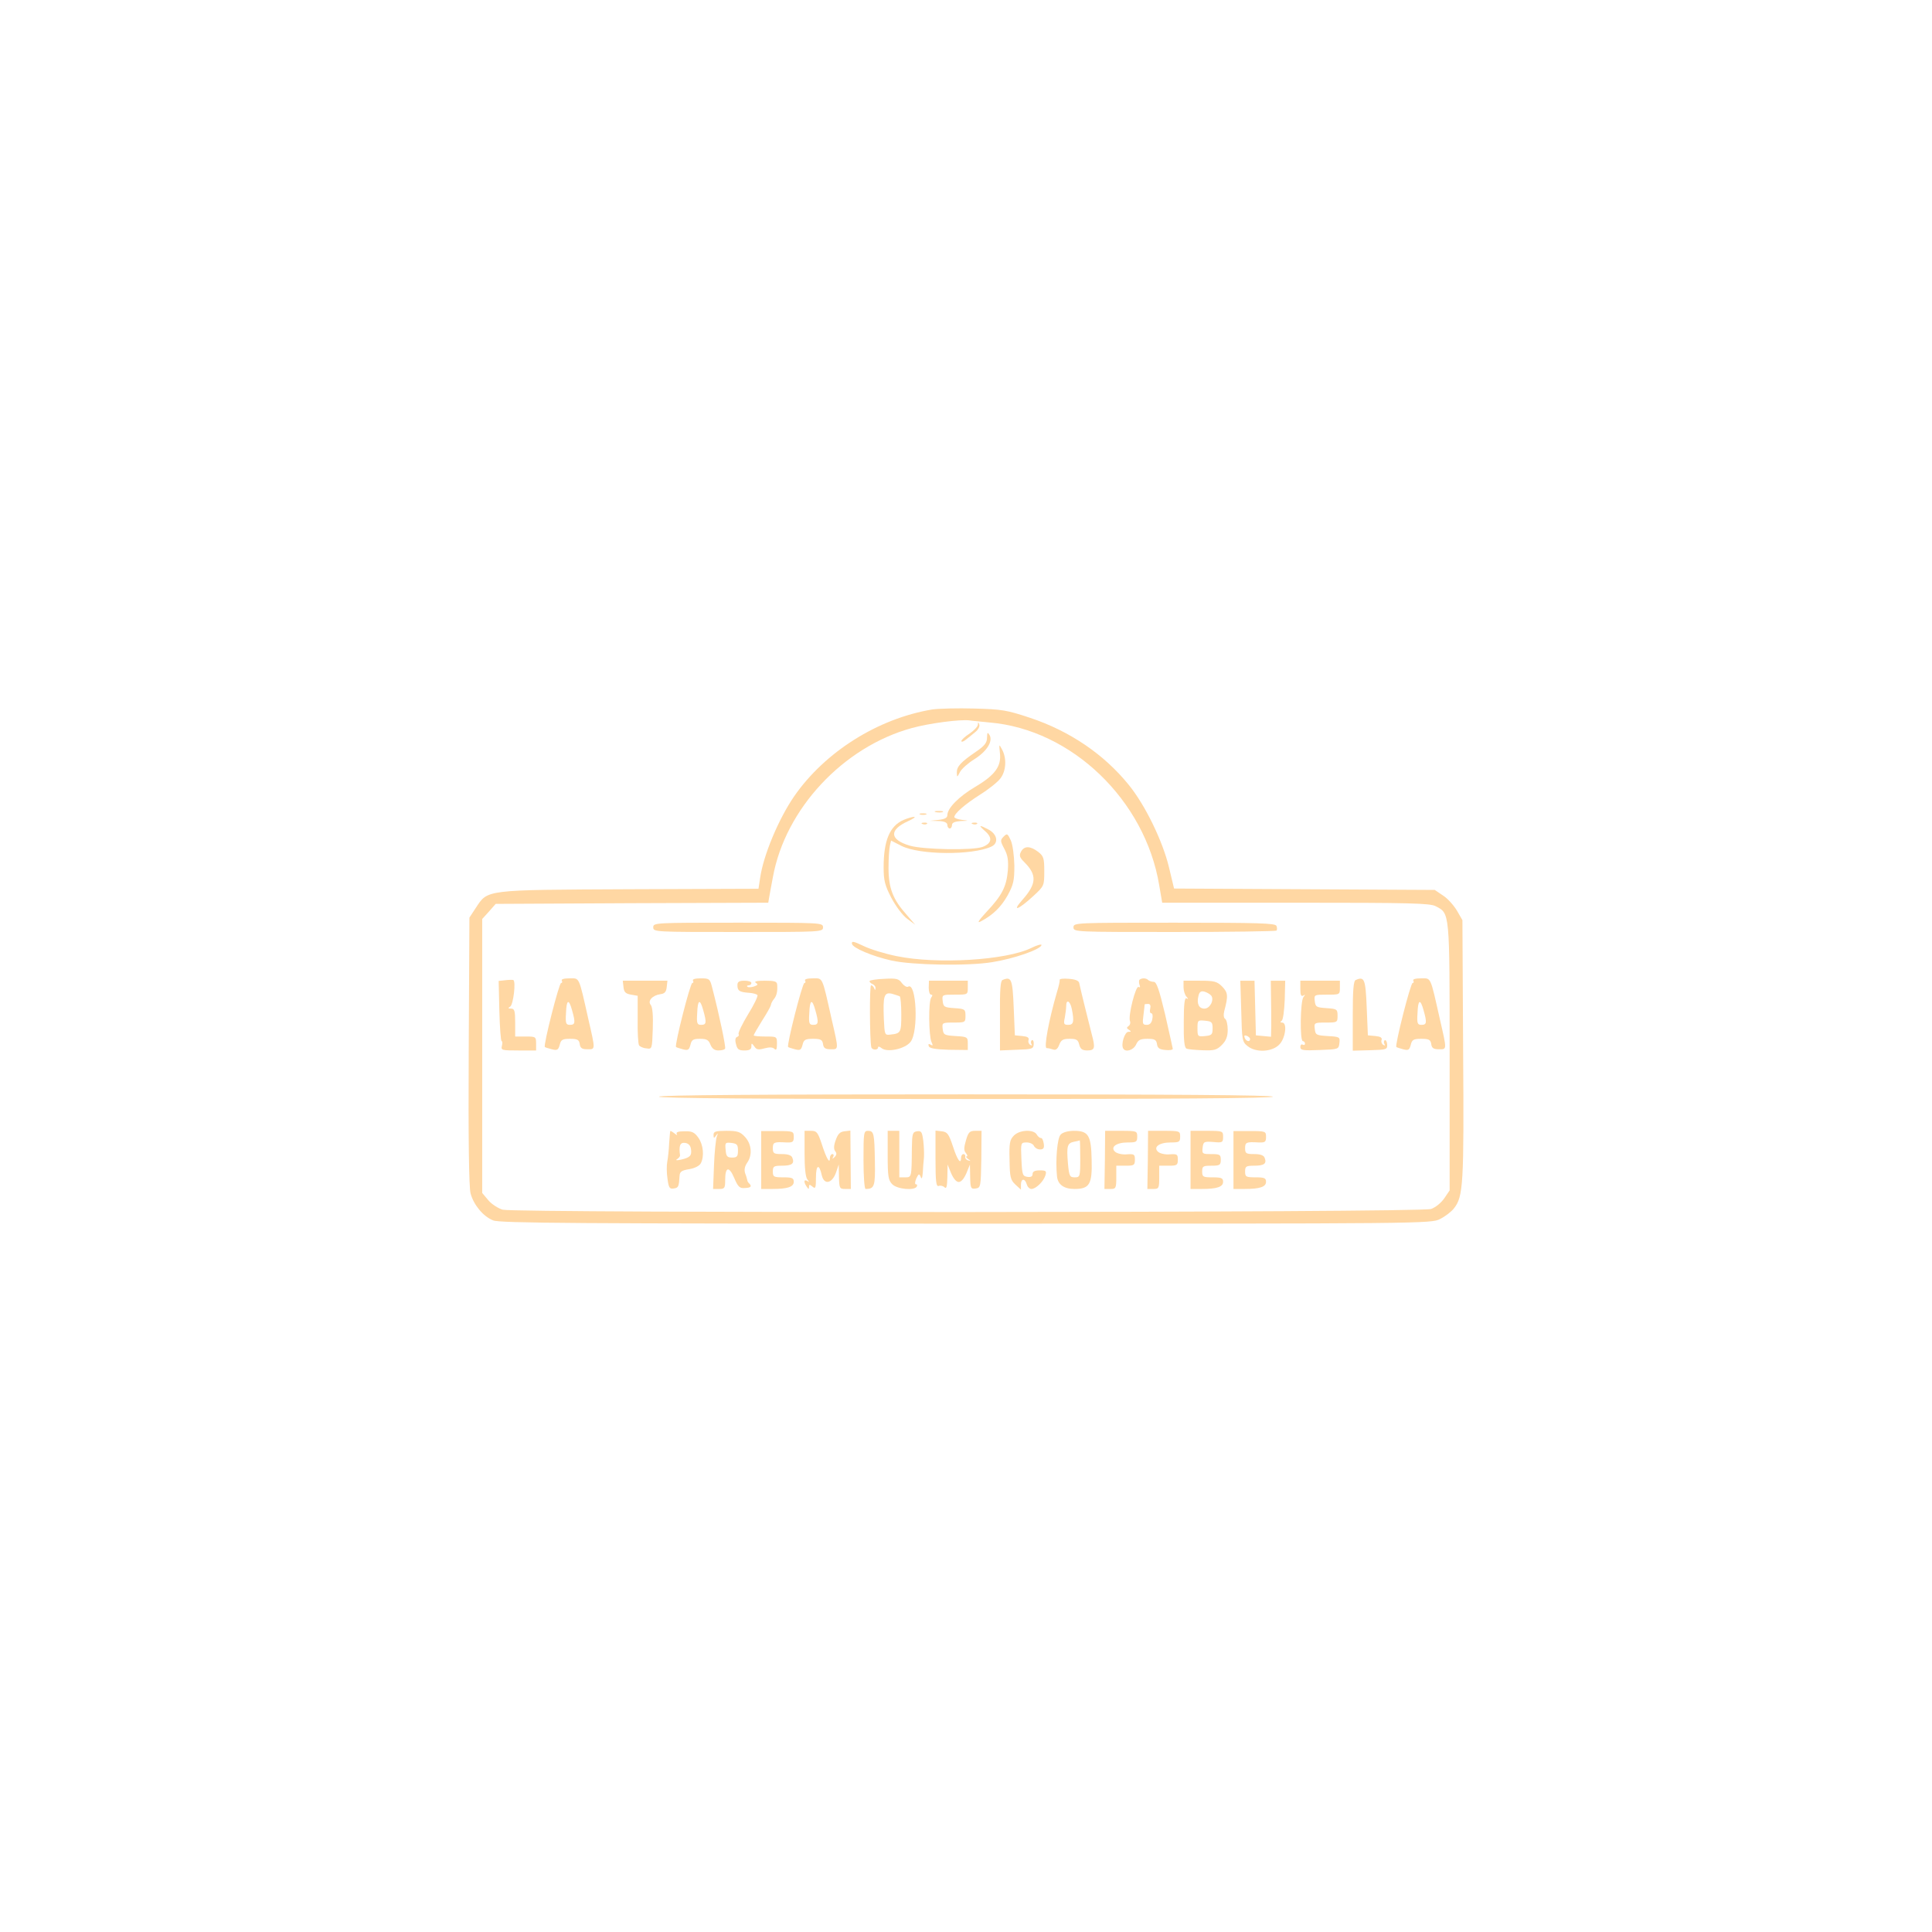 <?xml version="1.0" encoding="UTF-8" standalone="no" ?>
<!DOCTYPE svg PUBLIC "-//W3C//DTD SVG 1.1//EN" "http://www.w3.org/Graphics/SVG/1.1/DTD/svg11.dtd">
<svg xmlns="http://www.w3.org/2000/svg" xmlns:xlink="http://www.w3.org/1999/xlink" version="1.1" viewBox="0 0 1080 1080" width="100%" height="100%" preserveAspectRatio="xMidYMid meet" xml:space="preserve">
<desc>Created with Fabric.js 5.2.4</desc>
<defs>
</defs>
<g transform="matrix(1 0 0 1 540 540)" id="0fbb35b4-2d65-46a3-be4c-5d5ccd8fa879"  >
<rect style="stroke: none; stroke-width: 1; stroke-dasharray: none; stroke-linecap: butt; stroke-dashoffset: 0; stroke-linejoin: miter; stroke-miterlimit: 4; fill: rgb(255,255,255); fill-rule: nonzero; opacity: 1; visibility: hidden;" vector-effect="non-scaling-stroke"  x="-540" y="-540" rx="0" ry="0" width="1080" height="1080" />
</g>
<g transform="matrix(1 0 0 1 540 540)" id="faf4a378-5987-4d43-9810-4cc0bd6e25e6"  >
</g>
<g transform="matrix(1 0 0 1 540 540)"  >
<g style="" vector-effect="non-scaling-stroke"   >
		<g transform="matrix(0.13 0 0 -0.13 0 0)"  >
<path style="stroke: none; stroke-width: 1; stroke-dasharray: none; stroke-linecap: butt; stroke-dashoffset: 0; stroke-linejoin: miter; stroke-miterlimit: 4; fill: rgb(255,215,163); fill-rule: nonzero; opacity: 1;" vector-effect="non-scaling-stroke"  transform=" translate(-2500.35, -2497.89)" d="M 2355 3601 C 2121 3562 1893 3418 1761 3227 C 1694 3129 1629 2974 1615 2876 L 1608 2830 L 1051 2828 C 424 2825 445 2827 392 2747 L 365 2706 L 362 2133 C 360 1752 363 1546 370 1520 C 383 1471 424 1421 467 1404 C 494 1392 833 1390 2500 1390 C 4472 1390 4501 1390 4539 1410 C 4561 1421 4587 1441 4598 1455 C 4639 1506 4642 1558 4638 2140 L 4635 2695 L 4612 2735 C 4599 2757 4573 2787 4553 2800 L 4516 2825 L 3956 2828 L 3395 2831 L 3373 2923 C 3346 3035 3271 3190 3200 3277 C 3094 3408 2947 3508 2776 3565 C 2677 3598 2655 3602 2536 3605 C 2464 3607 2383 3605 2355 3601 z M 2602 3545 C 2954 3515 3270 3212 3331 2846 L 3344 2770 L 3917 2770 C 4411 2770 4495 2768 4520 2755 C 4581 2723 4580 2737 4580 2107 L 4580 1533 L 4557 1499 C 4544 1480 4520 1460 4500 1453 C 4454 1437 565 1435 508 1450 C 488 1456 460 1474 446 1491 L 420 1522 L 420 2111 L 420 2700 L 449 2732 L 478 2765 L 1064 2768 L 1650 2770 L 1654 2793 C 1656 2805 1663 2844 1670 2880 C 1723 3173 1972 3440 2267 3521 C 2343 3542 2475 3559 2515 3554 C 2526 3552 2565 3549 2602 3545 z" stroke-linecap="round" />
</g>
		<g transform="matrix(0.13 0 0 -0.13 2.46 -130.76)"  >
<path style="stroke: none; stroke-width: 1; stroke-dasharray: none; stroke-linecap: butt; stroke-dashoffset: 0; stroke-linejoin: miter; stroke-miterlimit: 4; fill: rgb(255,215,163); fill-rule: nonzero; opacity: 1;" vector-effect="non-scaling-stroke"  transform=" translate(-2518.81, -3478.58)" d="M 2551 3510 C 2550 3502 2534 3485 2515 3472 C 2496 3460 2480 3445 2480 3440 C 2480 3435 2488 3437 2498 3445 C 2507 3452 2526 3467 2539 3478 C 2552 3488 2560 3503 2557 3511 C 2553 3523 2551 3523 2551 3510 z" stroke-linecap="round" />
</g>
		<g transform="matrix(0.13 0 0 -0.13 4.29 -118.15)"  >
<path style="stroke: none; stroke-width: 1; stroke-dasharray: none; stroke-linecap: butt; stroke-dashoffset: 0; stroke-linejoin: miter; stroke-miterlimit: 4; fill: rgb(255,215,163); fill-rule: nonzero; opacity: 1;" vector-effect="non-scaling-stroke"  transform=" translate(-2532.55, -3384.05)" d="M 2590 3457 C 2590 3436 2580 3422 2543 3397 C 2477 3352 2460 3333 2460 3308 C 2461 3285 2461 3285 2474 3310 C 2482 3324 2509 3348 2535 3364 C 2589 3398 2616 3441 2601 3468 C 2592 3482 2591 3481 2590 3457 z" stroke-linecap="round" />
</g>
		<g transform="matrix(0.13 0 0 -0.13 0.88 -100.05)"  >
<path style="stroke: none; stroke-width: 1; stroke-dasharray: none; stroke-linecap: butt; stroke-dashoffset: 0; stroke-linejoin: miter; stroke-miterlimit: 4; fill: rgb(255,215,163); fill-rule: nonzero; opacity: 1;" vector-effect="non-scaling-stroke"  transform=" translate(-2506.98, -3248.23)" d="M 2646 3395 C 2653 3338 2626 3300 2540 3249 C 2469 3207 2420 3157 2420 3127 C 2420 3116 2409 3110 2383 3107 L 2345 3103 L 2383 3102 C 2408 3101 2420 3095 2420 3085 C 2420 3077 2425 3070 2430 3070 C 2436 3070 2440 3077 2440 3085 C 2440 3095 2452 3100 2478 3102 C 2514 3103 2514 3103 2483 3107 C 2465 3109 2450 3115 2450 3119 C 2450 3134 2494 3173 2560 3215 C 2597 3238 2637 3270 2648 3285 C 2673 3317 2676 3372 2655 3410 C 2642 3434 2642 3434 2646 3395 z" stroke-linecap="round" />
</g>
		<g transform="matrix(0.13 0 0 -0.13 -15.17 -86.25)"  >
<path style="stroke: none; stroke-width: 1; stroke-dasharray: none; stroke-linecap: butt; stroke-dashoffset: 0; stroke-linejoin: miter; stroke-miterlimit: 4; fill: rgb(255,215,163); fill-rule: nonzero; opacity: 1;" vector-effect="non-scaling-stroke"  transform=" translate(-2386.61, -3144.75)" d="M 2373 3143 C 2382 3141 2396 3141 2403 3143 C 2409 3146 2402 3148 2385 3148 C 2369 3148 2363 3146 2373 3143 z" stroke-linecap="round" />
</g>
		<g transform="matrix(0.13 0 0 -0.13 -24.02 -84.91)"  >
<path style="stroke: none; stroke-width: 1; stroke-dasharray: none; stroke-linecap: butt; stroke-dashoffset: 0; stroke-linejoin: miter; stroke-miterlimit: 4; fill: rgb(255,215,163); fill-rule: nonzero; opacity: 1;" vector-effect="non-scaling-stroke"  transform=" translate(-2320.18, -3134.75)" d="M 2308 3133 C 2314 3131 2326 3131 2333 3133 C 2339 3136 2334 3138 2320 3138 C 2306 3138 2301 3136 2308 3133 z" stroke-linecap="round" />
</g>
		<g transform="matrix(0.13 0 0 -0.13 -14.58 -53.21)"  >
<path style="stroke: none; stroke-width: 1; stroke-dasharray: none; stroke-linecap: butt; stroke-dashoffset: 0; stroke-linejoin: miter; stroke-miterlimit: 4; fill: rgb(255,215,163); fill-rule: nonzero; opacity: 1;" vector-effect="non-scaling-stroke"  transform=" translate(-2391.01, -2897)" d="M 2235 3116 C 2175 3090 2149 3027 2149 2912 C 2149 2856 2154 2835 2182 2781 C 2201 2745 2230 2706 2250 2691 L 2285 2665 L 2247 2709 C 2189 2774 2170 2822 2170 2910 C 2170 2951 2173 2994 2176 3006 L 2181 3027 L 2226 3004 C 2304 2965 2529 2963 2612 3001 C 2645 3016 2638 3055 2599 3075 C 2559 3096 2555 3094 2586 3067 C 2618 3039 2614 3015 2575 3000 C 2533 2984 2321 2988 2262 3005 C 2174 3031 2171 3073 2255 3111 C 2277 3121 2288 3129 2280 3129 C 2272 3129 2252 3123 2235 3116 z" stroke-linecap="round" />
</g>
		<g transform="matrix(0.13 0 0 -0.13 -23.27 -79.64)"  >
<path style="stroke: none; stroke-width: 1; stroke-dasharray: none; stroke-linecap: butt; stroke-dashoffset: 0; stroke-linejoin: miter; stroke-miterlimit: 4; fill: rgb(255,215,163); fill-rule: nonzero; opacity: 1;" vector-effect="non-scaling-stroke"  transform=" translate(-2325.86, -3095.19)" d="M 2318 3093 C 2325 3090 2334 3091 2337 3094 C 2341 3097 2335 3100 2324 3099 C 2313 3099 2310 3096 2318 3093 z" stroke-linecap="round" />
</g>
		<g transform="matrix(0.13 0 0 -0.13 4.73 -79.64)"  >
<path style="stroke: none; stroke-width: 1; stroke-dasharray: none; stroke-linecap: butt; stroke-dashoffset: 0; stroke-linejoin: miter; stroke-miterlimit: 4; fill: rgb(255,215,163); fill-rule: nonzero; opacity: 1;" vector-effect="non-scaling-stroke"  transform=" translate(-2535.86, -3095.19)" d="M 2528 3093 C 2535 3090 2544 3091 2547 3094 C 2551 3097 2545 3100 2534 3099 C 2523 3099 2520 3096 2528 3093 z" stroke-linecap="round" />
</g>
		<g transform="matrix(0.13 0 0 -0.13 17.05 -49.04)"  >
<path style="stroke: none; stroke-width: 1; stroke-dasharray: none; stroke-linecap: butt; stroke-dashoffset: 0; stroke-linejoin: miter; stroke-miterlimit: 4; fill: rgb(255,215,163); fill-rule: nonzero; opacity: 1;" vector-effect="non-scaling-stroke"  transform=" translate(-2628.2, -2865.7)" d="M 2659 3045 C 2644 3030 2644 3026 2662 2992 C 2677 2964 2680 2942 2677 2899 C 2671 2829 2651 2791 2586 2722 C 2551 2684 2543 2671 2560 2680 C 2612 2707 2648 2742 2676 2792 C 2701 2838 2705 2855 2705 2920 C 2704 2963 2698 3009 2690 3028 C 2676 3058 2674 3060 2659 3045 z" stroke-linecap="round" />
</g>
		<g transform="matrix(0.13 0 0 -0.13 36.11 -49.4)"  >
<path style="stroke: none; stroke-width: 1; stroke-dasharray: none; stroke-linecap: butt; stroke-dashoffset: 0; stroke-linejoin: miter; stroke-miterlimit: 4; fill: rgb(255,215,163); fill-rule: nonzero; opacity: 1;" vector-effect="non-scaling-stroke"  transform=" translate(-2771.18, -2868.36)" d="M 2730 2980 C 2721 2963 2724 2955 2745 2934 C 2799 2880 2797 2842 2737 2774 C 2687 2718 2718 2729 2786 2792 C 2829 2832 2830 2834 2830 2896 C 2830 2952 2827 2961 2804 2979 C 2770 3005 2744 3006 2730 2980 z" stroke-linecap="round" />
</g>
		<g transform="matrix(0.13 0 0 -0.13 -127.38 -21.61)"  >
<path style="stroke: none; stroke-width: 1; stroke-dasharray: none; stroke-linecap: butt; stroke-dashoffset: 0; stroke-linejoin: miter; stroke-miterlimit: 4; fill: rgb(255,215,163); fill-rule: nonzero; opacity: 1;" vector-effect="non-scaling-stroke"  transform=" translate(-1545, -2660)" d="M 1180 2660 C 1180 2640 1187 2640 1545 2640 C 1903 2640 1910 2640 1910 2660 C 1910 2680 1903 2680 1545 2680 C 1187 2680 1180 2680 1180 2660 z" stroke-linecap="round" />
</g>
		<g transform="matrix(0.13 0 0 -0.13 116.97 -21.61)"  >
<path style="stroke: none; stroke-width: 1; stroke-dasharray: none; stroke-linecap: butt; stroke-dashoffset: 0; stroke-linejoin: miter; stroke-miterlimit: 4; fill: rgb(255,215,163); fill-rule: nonzero; opacity: 1;" vector-effect="non-scaling-stroke"  transform=" translate(-3377.63, -2660)" d="M 2940 2660 C 2940 2640 2947 2640 3373 2640 C 3612 2640 3809 2643 3813 2646 C 3816 2649 3816 2658 3813 2666 C 3809 2678 3737 2680 3374 2680 C 2947 2680 2940 2680 2940 2660 z" stroke-linecap="round" />
</g>
		<g transform="matrix(0.13 0 0 -0.13 -10.79 -7.12)"  >
<path style="stroke: none; stroke-width: 1; stroke-dasharray: none; stroke-linecap: butt; stroke-dashoffset: 0; stroke-linejoin: miter; stroke-miterlimit: 4; fill: rgb(255,215,163); fill-rule: nonzero; opacity: 1;" vector-effect="non-scaling-stroke"  transform=" translate(-2419.44, -2551.27)" d="M 2012 2592 C 2015 2574 2101 2538 2182 2520 C 2271 2500 2513 2496 2615 2513 C 2709 2528 2821 2567 2827 2586 C 2829 2592 2809 2587 2783 2574 C 2675 2521 2378 2503 2204 2539 C 2154 2549 2089 2569 2061 2583 C 2019 2603 2010 2605 2012 2592 z" stroke-linecap="round" />
</g>
		<g transform="matrix(0.13 0 0 -0.13 -250.78 27.48)"  >
<path style="stroke: none; stroke-width: 1; stroke-dasharray: none; stroke-linecap: butt; stroke-dashoffset: 0; stroke-linejoin: miter; stroke-miterlimit: 4; fill: rgb(255,215,163); fill-rule: nonzero; opacity: 1;" vector-effect="non-scaling-stroke"  transform=" translate(-619.5, -2291.83)" d="M 567 2442 L 539 2439 L 542 2309 C 544 2238 548 2180 552 2180 C 555 2180 556 2171 553 2160 C 548 2141 553 2140 624 2140 L 700 2140 L 700 2170 C 700 2199 698 2200 655 2200 L 610 2200 L 610 2260 C 610 2310 607 2320 593 2320 C 579 2320 578 2322 589 2329 C 602 2338 614 2437 602 2443 C 598 2444 582 2444 567 2442 z" stroke-linecap="round" />
</g>
		<g transform="matrix(0.13 0 0 -0.13 -221.83 26.89)"  >
<path style="stroke: none; stroke-width: 1; stroke-dasharray: none; stroke-linecap: butt; stroke-dashoffset: 0; stroke-linejoin: miter; stroke-miterlimit: 4; fill: rgb(255,215,163); fill-rule: nonzero; opacity: 1;" vector-effect="non-scaling-stroke"  transform=" translate(-836.63, -2296.22)" d="M 805 2440 C 808 2435 807 2430 802 2430 C 793 2430 725 2162 732 2155 C 733 2153 747 2149 762 2145 C 785 2139 790 2142 796 2164 C 801 2186 808 2190 840 2190 C 872 2190 879 2186 882 2168 C 884 2150 892 2145 915 2145 C 950 2145 950 2140 919 2275 C 877 2462 882 2450 838 2450 C 814 2450 801 2446 805 2440 z M 849 2313 C 864 2260 863 2250 840 2250 C 823 2250 820 2256 823 2300 C 825 2359 835 2364 849 2313 z" stroke-linecap="round" />
</g>
		<g transform="matrix(0.13 0 0 -0.13 -148.39 27.05)"  >
<path style="stroke: none; stroke-width: 1; stroke-dasharray: none; stroke-linecap: butt; stroke-dashoffset: 0; stroke-linejoin: miter; stroke-miterlimit: 4; fill: rgb(255,215,163); fill-rule: nonzero; opacity: 1;" vector-effect="non-scaling-stroke"  transform=" translate(-1387.44, -2295)" d="M 1355 2440 C 1358 2435 1357 2430 1352 2430 C 1343 2430 1275 2162 1282 2155 C 1283 2153 1297 2149 1311 2145 C 1334 2139 1338 2142 1344 2164 C 1349 2186 1356 2190 1385 2190 C 1414 2190 1422 2185 1430 2165 C 1437 2148 1447 2140 1464 2140 C 1478 2140 1491 2143 1493 2148 C 1497 2154 1469 2289 1438 2408 C 1428 2448 1426 2450 1388 2450 C 1364 2450 1351 2446 1355 2440 z M 1399 2313 C 1414 2260 1413 2250 1390 2250 C 1373 2250 1370 2256 1373 2300 C 1375 2359 1385 2364 1399 2313 z" stroke-linecap="round" />
</g>
		<g transform="matrix(0.13 0 0 -0.13 -85.83 26.89)"  >
<path style="stroke: none; stroke-width: 1; stroke-dasharray: none; stroke-linecap: butt; stroke-dashoffset: 0; stroke-linejoin: miter; stroke-miterlimit: 4; fill: rgb(255,215,163); fill-rule: nonzero; opacity: 1;" vector-effect="non-scaling-stroke"  transform=" translate(-1856.63, -2296.22)" d="M 1825 2440 C 1828 2435 1827 2430 1822 2430 C 1813 2430 1745 2162 1752 2155 C 1753 2153 1767 2149 1781 2145 C 1804 2139 1808 2142 1814 2164 C 1819 2186 1826 2190 1859 2190 C 1892 2190 1899 2186 1902 2168 C 1904 2150 1912 2145 1935 2145 C 1970 2145 1970 2140 1939 2275 C 1897 2462 1902 2450 1858 2450 C 1834 2450 1821 2446 1825 2440 z M 1869 2313 C 1884 2260 1883 2250 1860 2250 C 1843 2250 1840 2256 1843 2300 C 1845 2359 1855 2364 1869 2313 z" stroke-linecap="round" />
</g>
		<g transform="matrix(0.13 0 0 -0.13 -41.03 27.04)"  >
<path style="stroke: none; stroke-width: 1; stroke-dasharray: none; stroke-linecap: butt; stroke-dashoffset: 0; stroke-linejoin: miter; stroke-miterlimit: 4; fill: rgb(255,215,163); fill-rule: nonzero; opacity: 1;" vector-effect="non-scaling-stroke"  transform=" translate(-2192.63, -2295.08)" d="M 2094 2439 C 2092 2435 2097 2430 2105 2426 C 2113 2423 2120 2415 2119 2408 C 2119 2398 2117 2398 2113 2408 C 2111 2414 2105 2420 2100 2420 C 2093 2420 2094 2185 2101 2154 C 2104 2141 2130 2140 2130 2153 C 2130 2158 2137 2157 2145 2150 C 2169 2130 2246 2146 2270 2177 C 2305 2222 2295 2437 2259 2414 C 2253 2411 2242 2418 2233 2429 C 2220 2448 2210 2451 2158 2448 C 2125 2447 2096 2442 2094 2439 z M 2223 2373 C 2227 2371 2230 2335 2230 2294 C 2230 2216 2228 2213 2182 2208 C 2159 2205 2158 2208 2155 2275 C 2151 2375 2156 2391 2189 2384 C 2203 2380 2218 2375 2223 2373 z" stroke-linecap="round" />
</g>
		<g transform="matrix(0.13 0 0 -0.13 28.42 27.14)"  >
<path style="stroke: none; stroke-width: 1; stroke-dasharray: none; stroke-linecap: butt; stroke-dashoffset: 0; stroke-linejoin: miter; stroke-miterlimit: 4; fill: rgb(255,215,163); fill-rule: nonzero; opacity: 1;" vector-effect="non-scaling-stroke"  transform=" translate(-2713.49, -2294.37)" d="M 2652 2443 C 2643 2440 2640 2400 2641 2289 L 2641 2140 L 2713 2143 C 2780 2145 2785 2147 2786 2167 C 2787 2179 2783 2187 2778 2184 C 2774 2181 2773 2174 2776 2168 C 2781 2161 2778 2160 2771 2164 C 2764 2169 2761 2178 2764 2185 C 2767 2195 2759 2200 2737 2202 L 2705 2205 L 2700 2325 C 2695 2448 2690 2459 2652 2443 z" stroke-linecap="round" />
</g>
		<g transform="matrix(0.13 0 0 -0.13 58.07 27.13)"  >
<path style="stroke: none; stroke-width: 1; stroke-dasharray: none; stroke-linecap: butt; stroke-dashoffset: 0; stroke-linejoin: miter; stroke-miterlimit: 4; fill: rgb(255,215,163); fill-rule: nonzero; opacity: 1;" vector-effect="non-scaling-stroke"  transform=" translate(-2935.84, -2294.38)" d="M 2892 2443 C 2893 2439 2888 2415 2880 2390 C 2845 2269 2823 2150 2836 2150 C 2843 2150 2855 2147 2864 2144 C 2875 2140 2883 2146 2890 2164 C 2898 2185 2906 2190 2935 2190 C 2964 2190 2971 2186 2976 2165 C 2981 2146 2989 2140 3011 2140 C 3043 2140 3046 2150 3030 2209 C 3019 2252 2980 2408 2976 2430 C 2974 2440 2959 2446 2931 2448 C 2908 2450 2890 2448 2892 2443 z M 2944 2319 C 2955 2264 2952 2250 2929 2250 C 2910 2250 2908 2254 2914 2281 C 2917 2298 2920 2321 2920 2331 C 2920 2362 2937 2353 2944 2319 z" stroke-linecap="round" />
</g>
		<g transform="matrix(0.13 0 0 -0.13 101.52 27.09)"  >
<path style="stroke: none; stroke-width: 1; stroke-dasharray: none; stroke-linecap: butt; stroke-dashoffset: 0; stroke-linejoin: miter; stroke-miterlimit: 4; fill: rgb(255,215,163); fill-rule: nonzero; opacity: 1;" vector-effect="non-scaling-stroke"  transform=" translate(-3261.75, -2294.7)" d="M 3227 2444 C 3224 2441 3224 2431 3227 2422 C 3231 2413 3229 2409 3223 2413 C 3211 2421 3177 2288 3186 2266 C 3189 2258 3186 2249 3180 2245 C 3171 2239 3171 2235 3181 2229 C 3192 2222 3192 2220 3179 2220 C 3163 2220 3146 2165 3157 2148 C 3167 2131 3201 2141 3212 2165 C 3221 2185 3230 2190 3261 2190 C 3292 2190 3299 2186 3302 2168 C 3304 2150 3313 2144 3338 2142 C 3355 2140 3370 2142 3370 2147 C 3369 2151 3355 2218 3337 2295 C 3311 2404 3300 2435 3288 2435 C 3279 2435 3268 2439 3264 2443 C 3255 2452 3236 2452 3227 2444 z M 3273 2320 C 3270 2309 3272 2300 3277 2300 C 3283 2300 3285 2289 3282 2275 C 3279 2258 3271 2250 3258 2250 C 3240 2250 3239 2255 3244 2293 C 3247 2316 3249 2336 3249 2338 C 3250 2339 3256 2340 3264 2340 C 3273 2340 3276 2333 3273 2320 z" stroke-linecap="round" />
</g>
		<g transform="matrix(0.13 0 0 -0.13 225.83 27.2)"  >
<path style="stroke: none; stroke-width: 1; stroke-dasharray: none; stroke-linecap: butt; stroke-dashoffset: 0; stroke-linejoin: miter; stroke-miterlimit: 4; fill: rgb(255,215,163); fill-rule: nonzero; opacity: 1;" vector-effect="non-scaling-stroke"  transform=" translate(-4194.07, -2293.87)" d="M 4133 2443 C 4123 2440 4120 2399 4120 2289 L 4120 2139 L 4195 2141 C 4266 2143 4269 2144 4268 2166 C 4267 2178 4262 2186 4258 2184 C 4253 2181 4253 2174 4256 2168 C 4261 2161 4258 2160 4251 2164 C 4244 2169 4241 2178 4244 2185 C 4247 2195 4239 2200 4217 2202 L 4185 2205 L 4180 2325 C 4175 2448 4170 2459 4133 2443 z" stroke-linecap="round" />
</g>
		<g transform="matrix(0.13 0 0 -0.13 254.17 26.89)"  >
<path style="stroke: none; stroke-width: 1; stroke-dasharray: none; stroke-linecap: butt; stroke-dashoffset: 0; stroke-linejoin: miter; stroke-miterlimit: 4; fill: rgb(255,215,163); fill-rule: nonzero; opacity: 1;" vector-effect="non-scaling-stroke"  transform=" translate(-4406.63, -2296.22)" d="M 4375 2440 C 4378 2435 4377 2430 4372 2430 C 4363 2430 4295 2162 4302 2155 C 4303 2153 4317 2149 4331 2145 C 4354 2139 4358 2142 4364 2164 C 4369 2186 4376 2190 4409 2190 C 4442 2190 4449 2186 4452 2168 C 4454 2150 4462 2145 4485 2145 C 4520 2145 4520 2140 4489 2275 C 4447 2462 4452 2450 4408 2450 C 4384 2450 4371 2446 4375 2440 z M 4419 2313 C 4434 2260 4433 2250 4410 2250 C 4393 2250 4390 2256 4393 2300 C 4395 2359 4405 2364 4419 2313 z" stroke-linecap="round" />
</g>
		<g transform="matrix(0.13 0 0 -0.13 -179.38 27.2)"  >
<path style="stroke: none; stroke-width: 1; stroke-dasharray: none; stroke-linecap: butt; stroke-dashoffset: 0; stroke-linejoin: miter; stroke-miterlimit: 4; fill: rgb(255,215,163); fill-rule: nonzero; opacity: 1;" vector-effect="non-scaling-stroke"  transform=" translate(-1155, -2293.86)" d="M 1062 2413 C 1064 2391 1071 2384 1094 2380 L 1123 2375 L 1123 2274 C 1122 2218 1125 2168 1129 2162 C 1132 2157 1146 2150 1160 2149 C 1185 2145 1185 2145 1188 2233 C 1190 2289 1187 2327 1179 2336 C 1165 2353 1186 2377 1221 2382 C 1239 2384 1246 2392 1248 2413 L 1251 2440 L 1155 2440 L 1059 2440 L 1062 2413 z" stroke-linecap="round" />
</g>
		<g transform="matrix(0.13 0 0 -0.13 -117.2 27.72)"  >
<path style="stroke: none; stroke-width: 1; stroke-dasharray: none; stroke-linecap: butt; stroke-dashoffset: 0; stroke-linejoin: miter; stroke-miterlimit: 4; fill: rgb(255,215,163); fill-rule: nonzero; opacity: 1;" vector-effect="non-scaling-stroke"  transform=" translate(-1621.36, -2290)" d="M 1540 2421 C 1540 2397 1548 2391 1589 2388 C 1607 2387 1624 2382 1626 2378 C 1629 2373 1611 2336 1585 2294 C 1560 2253 1542 2215 1545 2210 C 1548 2206 1545 2200 1538 2198 C 1531 2195 1529 2184 1534 2167 C 1539 2145 1546 2140 1570 2140 C 1592 2140 1600 2145 1600 2157 C 1600 2173 1601 2173 1613 2157 C 1622 2143 1631 2142 1656 2149 C 1678 2155 1692 2154 1699 2147 C 1707 2139 1710 2145 1710 2168 C 1710 2200 1710 2200 1660 2200 C 1633 2200 1610 2202 1610 2205 C 1610 2208 1626 2236 1646 2268 C 1666 2299 1683 2329 1684 2336 C 1685 2343 1691 2354 1697 2361 C 1709 2376 1713 2394 1711 2423 C 1710 2437 1700 2440 1658 2440 C 1624 2440 1610 2437 1619 2431 C 1630 2424 1628 2421 1611 2415 C 1598 2411 1586 2411 1583 2414 C 1579 2417 1582 2420 1588 2420 C 1595 2420 1600 2425 1600 2430 C 1600 2436 1587 2440 1570 2440 C 1547 2440 1540 2435 1540 2421 z" stroke-linecap="round" />
</g>
		<g transform="matrix(0.13 0 0 -0.13 -9.99 27.59)"  >
<path style="stroke: none; stroke-width: 1; stroke-dasharray: none; stroke-linecap: butt; stroke-dashoffset: 0; stroke-linejoin: miter; stroke-miterlimit: 4; fill: rgb(255,215,163); fill-rule: nonzero; opacity: 1;" vector-effect="non-scaling-stroke"  transform=" translate(-2425.43, -2291)" d="M 2342 2410 C 2342 2394 2346 2380 2352 2380 C 2359 2380 2359 2376 2353 2368 C 2340 2352 2342 2202 2354 2176 C 2361 2161 2360 2159 2350 2165 C 2342 2170 2339 2168 2342 2159 C 2345 2149 2369 2145 2428 2143 L 2510 2142 L 2510 2170 C 2510 2198 2508 2199 2458 2202 C 2409 2205 2405 2207 2402 2233 C 2399 2259 2400 2260 2449 2260 C 2499 2260 2500 2261 2500 2289 C 2500 2317 2498 2319 2453 2322 C 2409 2325 2405 2327 2402 2353 C 2399 2380 2400 2380 2454 2380 C 2510 2380 2510 2380 2510 2410 L 2510 2440 L 2427 2440 L 2343 2440 L 2342 2410 z" stroke-linecap="round" />
</g>
		<g transform="matrix(0.13 0 0 -0.13 133.95 27.69)"  >
<path style="stroke: none; stroke-width: 1; stroke-dasharray: none; stroke-linecap: butt; stroke-dashoffset: 0; stroke-linejoin: miter; stroke-miterlimit: 4; fill: rgb(255,215,163); fill-rule: nonzero; opacity: 1;" vector-effect="non-scaling-stroke"  transform=" translate(-3505, -2290.24)" d="M 3410 2412 C 3410 2397 3416 2378 3423 2371 C 3431 2362 3431 2359 3423 2364 C 3415 2369 3411 2342 3411 2261 C 3410 2183 3414 2151 3423 2148 C 3429 2145 3461 2142 3492 2141 C 3542 2139 3553 2142 3575 2164 C 3593 2182 3600 2200 3600 2229 C 3600 2251 3595 2272 3589 2276 C 3583 2279 3581 2293 3585 2309 C 3603 2376 3601 2389 3576 2415 C 3554 2437 3542 2440 3480 2440 L 3410 2440 L 3410 2412 z M 3529 2376 C 3543 2358 3524 2320 3500 2320 C 3476 2320 3466 2341 3474 2374 C 3478 2392 3485 2397 3500 2393 C 3510 2390 3523 2383 3529 2376 z M 3535 2235 C 3535 2208 3531 2205 3503 2202 C 3471 2199 3470 2200 3470 2235 C 3470 2270 3471 2271 3503 2268 C 3531 2265 3535 2262 3535 2235 z" stroke-linecap="round" />
</g>
		<g transform="matrix(0.13 0 0 -0.13 165.9 27.79)"  >
<path style="stroke: none; stroke-width: 1; stroke-dasharray: none; stroke-linecap: butt; stroke-dashoffset: 0; stroke-linejoin: miter; stroke-miterlimit: 4; fill: rgb(255,215,163); fill-rule: nonzero; opacity: 1;" vector-effect="non-scaling-stroke"  transform=" translate(-3744.57, -2289.5)" d="M 3652 2309 C 3655 2186 3656 2177 3679 2159 C 3714 2130 3784 2133 3815 2165 C 3842 2191 3851 2260 3828 2260 C 3819 2260 3819 2263 3826 2268 C 3832 2272 3837 2312 3839 2358 L 3841 2440 L 3810 2440 L 3779 2440 L 3780 2368 C 3781 2328 3781 2273 3781 2247 L 3780 2199 L 3748 2202 L 3715 2205 L 3712 2323 L 3709 2440 L 3679 2440 L 3648 2440 L 3652 2309 z M 3690 2189 C 3690 2175 3673 2179 3667 2194 C 3663 2204 3666 2207 3676 2203 C 3683 2200 3690 2194 3690 2189 z" stroke-linecap="round" />
</g>
		<g transform="matrix(0.13 0 0 -0.13 197.95 27.67)"  >
<path style="stroke: none; stroke-width: 1; stroke-dasharray: none; stroke-linecap: butt; stroke-dashoffset: 0; stroke-linejoin: miter; stroke-miterlimit: 4; fill: rgb(255,215,163); fill-rule: nonzero; opacity: 1;" vector-effect="non-scaling-stroke"  transform=" translate(-3985, -2290.4)" d="M 3900 2404 C 3900 2379 3903 2371 3913 2376 C 3922 2382 3922 2381 3913 2369 C 3900 2352 3897 2180 3911 2180 C 3916 2180 3920 2175 3920 2169 C 3920 2164 3916 2162 3910 2165 C 3905 2168 3900 2164 3900 2155 C 3900 2141 3912 2139 3983 2142 C 4064 2145 4065 2145 4068 2172 C 4071 2198 4069 2199 4018 2202 C 3968 2205 3965 2207 3962 2233 C 3959 2259 3960 2260 4009 2260 C 4059 2260 4060 2261 4060 2289 C 4060 2317 4058 2319 4013 2322 C 3969 2325 3965 2327 3962 2353 C 3959 2380 3960 2380 4014 2380 C 4070 2380 4070 2380 4070 2410 L 4070 2440 L 3985 2440 L 3900 2440 L 3900 2404 z" stroke-linecap="round" />
</g>
		<g transform="matrix(0.13 0 0 -0.13 -0.05 73.05)"  >
<path style="stroke: none; stroke-width: 1; stroke-dasharray: none; stroke-linecap: butt; stroke-dashoffset: 0; stroke-linejoin: miter; stroke-miterlimit: 4; fill: rgb(255,215,163); fill-rule: nonzero; opacity: 1;" vector-effect="non-scaling-stroke"  transform=" translate(-2500, -1950)" d="M 1180 1950 C 1180 1943 1627 1940 2500 1940 C 3373 1940 3820 1943 3820 1950 C 3820 1957 3373 1960 2500 1960 C 1627 1960 1180 1957 1180 1950 z" stroke-linecap="round" />
</g>
		<g transform="matrix(0.13 0 0 -0.13 -157.16 108.33)"  >
<path style="stroke: none; stroke-width: 1; stroke-dasharray: none; stroke-linecap: butt; stroke-dashoffset: 0; stroke-linejoin: miter; stroke-miterlimit: 4; fill: rgb(255,215,163); fill-rule: nonzero; opacity: 1;" vector-effect="non-scaling-stroke"  transform=" translate(-1321.65, -1685.39)" d="M 1259 1809 C 1258 1807 1256 1783 1254 1755 C 1253 1728 1249 1693 1246 1677 C 1243 1662 1243 1629 1247 1604 C 1252 1565 1256 1559 1274 1562 C 1294 1565 1296 1569 1299 1617 C 1300 1634 1308 1640 1340 1645 C 1364 1649 1384 1659 1390 1670 C 1406 1700 1401 1750 1380 1780 C 1363 1804 1352 1809 1320 1808 C 1293 1808 1282 1804 1287 1796 C 1291 1790 1286 1791 1277 1799 C 1268 1806 1259 1811 1259 1809 z M 1348 1731 C 1352 1703 1344 1695 1305 1686 C 1286 1682 1280 1683 1288 1688 C 1296 1693 1301 1700 1301 1704 C 1295 1746 1301 1761 1323 1758 C 1337 1756 1346 1747 1348 1731 z" stroke-linecap="round" />
</g>
		<g transform="matrix(0.13 0 0 -0.13 -130.86 108.39)"  >
<path style="stroke: none; stroke-width: 1; stroke-dasharray: none; stroke-linecap: butt; stroke-dashoffset: 0; stroke-linejoin: miter; stroke-miterlimit: 4; fill: rgb(255,215,163); fill-rule: nonzero; opacity: 1;" vector-effect="non-scaling-stroke"  transform=" translate(-1518.93, -1685)" d="M 1440 1793 C 1440 1777 1442 1777 1451 1790 C 1460 1802 1460 1801 1454 1785 C 1450 1774 1444 1719 1442 1663 L 1438 1560 L 1464 1560 C 1488 1560 1490 1564 1490 1599 C 1490 1656 1507 1659 1529 1607 C 1545 1569 1553 1562 1574 1564 C 1601 1565 1606 1571 1593 1584 C 1588 1588 1585 1595 1585 1598 C 1584 1602 1581 1615 1576 1627 C 1571 1642 1574 1657 1584 1672 C 1608 1705 1604 1753 1575 1784 C 1555 1806 1543 1810 1495 1810 C 1449 1810 1440 1807 1440 1793 z M 1545 1725 C 1545 1700 1541 1695 1520 1695 C 1499 1695 1494 1700 1492 1728 C 1489 1759 1490 1761 1517 1758 C 1541 1755 1545 1750 1545 1725 z" stroke-linecap="round" />
</g>
		<g transform="matrix(0.13 0 0 -0.13 -105.38 108.45)"  >
<path style="stroke: none; stroke-width: 1; stroke-dasharray: none; stroke-linecap: butt; stroke-dashoffset: 0; stroke-linejoin: miter; stroke-miterlimit: 4; fill: rgb(255,215,163); fill-rule: nonzero; opacity: 1;" vector-effect="non-scaling-stroke"  transform=" translate(-1710, -1684.5)" d="M 1640 1684 L 1640 1560 L 1688 1560 C 1754 1560 1780 1569 1780 1591 C 1780 1607 1772 1610 1735 1610 C 1694 1610 1690 1612 1690 1635 C 1690 1657 1694 1660 1729 1660 C 1772 1660 1784 1669 1774 1694 C 1770 1705 1755 1710 1729 1710 C 1694 1710 1690 1713 1690 1735 C 1690 1761 1695 1763 1748 1760 C 1776 1759 1780 1762 1780 1784 C 1780 1808 1778 1809 1710 1809 L 1640 1809 L 1640 1684 z" stroke-linecap="round" />
</g>
		<g transform="matrix(0.13 0 0 -0.13 -77.34 108.32)"  >
<path style="stroke: none; stroke-width: 1; stroke-dasharray: none; stroke-linecap: butt; stroke-dashoffset: 0; stroke-linejoin: miter; stroke-miterlimit: 4; fill: rgb(255,215,163); fill-rule: nonzero; opacity: 1;" vector-effect="non-scaling-stroke"  transform=" translate(-1920.27, -1685.5)" d="M 1821 1713 C 1821 1652 1825 1611 1833 1601 C 1842 1589 1842 1588 1833 1594 C 1818 1603 1816 1591 1830 1570 C 1838 1558 1840 1558 1840 1569 C 1840 1580 1843 1580 1855 1570 C 1868 1559 1870 1564 1870 1609 C 1870 1665 1884 1670 1895 1619 C 1905 1576 1939 1583 1956 1630 L 1968 1665 L 1969 1613 C 1970 1563 1972 1560 1995 1560 L 2020 1560 L 2019 1686 L 2018 1811 L 1993 1808 C 1973 1806 1964 1796 1955 1770 C 1946 1746 1946 1731 1953 1722 C 1960 1713 1959 1706 1950 1697 C 1940 1688 1939 1688 1944 1698 C 1948 1704 1946 1710 1941 1710 C 1935 1710 1930 1702 1930 1693 C 1930 1665 1915 1691 1895 1753 C 1878 1804 1873 1810 1849 1810 L 1821 1810 L 1821 1713 z" stroke-linecap="round" />
</g>
		<g transform="matrix(0.13 0 0 -0.13 -54.09 108.39)"  >
<path style="stroke: none; stroke-width: 1; stroke-dasharray: none; stroke-linecap: butt; stroke-dashoffset: 0; stroke-linejoin: miter; stroke-miterlimit: 4; fill: rgb(255,215,163); fill-rule: nonzero; opacity: 1;" vector-effect="non-scaling-stroke"  transform=" translate(-2094.71, -1685)" d="M 2070 1685 C 2070 1616 2074 1560 2079 1560 C 2117 1560 2121 1571 2119 1678 C 2117 1799 2115 1810 2089 1810 C 2071 1810 2070 1801 2070 1685 z" stroke-linecap="round" />
</g>
		<g transform="matrix(0.13 0 0 -0.13 -33.62 108.41)"  >
<path style="stroke: none; stroke-width: 1; stroke-dasharray: none; stroke-linecap: butt; stroke-dashoffset: 0; stroke-linejoin: miter; stroke-miterlimit: 4; fill: rgb(255,215,163); fill-rule: nonzero; opacity: 1;" vector-effect="non-scaling-stroke"  transform=" translate(-2248.19, -1684.85)" d="M 2170 1705 C 2170 1613 2173 1597 2190 1580 C 2211 1559 2284 1552 2295 1570 C 2298 1576 2297 1580 2292 1580 C 2286 1580 2287 1590 2293 1605 C 2303 1626 2306 1627 2312 1612 C 2316 1600 2319 1606 2321 1630 C 2322 1649 2324 1679 2326 1695 C 2327 1712 2326 1744 2323 1768 C 2318 1805 2315 1811 2296 1808 C 2277 1805 2275 1798 2274 1735 C 2273 1609 2273 1610 2245 1610 L 2220 1610 L 2220 1710 L 2220 1810 L 2195 1810 L 2170 1810 L 2170 1705 z" stroke-linecap="round" />
</g>
		<g transform="matrix(0.13 0 0 -0.13 -4.18 108.24)"  >
<path style="stroke: none; stroke-width: 1; stroke-dasharray: none; stroke-linecap: butt; stroke-dashoffset: 0; stroke-linejoin: miter; stroke-miterlimit: 4; fill: rgb(255,215,163); fill-rule: nonzero; opacity: 1;" vector-effect="non-scaling-stroke"  transform=" translate(-2469, -1686.13)" d="M 2370 1690 C 2370 1590 2373 1569 2384 1573 C 2391 1576 2403 1573 2409 1567 C 2417 1559 2420 1570 2421 1610 L 2422 1665 L 2437 1628 C 2447 1605 2459 1590 2470 1590 C 2481 1590 2493 1605 2503 1628 L 2518 1665 L 2519 1612 C 2520 1563 2522 1559 2543 1562 C 2564 1565 2565 1569 2567 1688 L 2568 1810 L 2541 1810 C 2517 1810 2511 1804 2501 1769 C 2492 1738 2491 1725 2501 1714 C 2507 1706 2509 1700 2504 1700 C 2499 1700 2502 1695 2510 1689 C 2523 1680 2523 1679 2510 1683 C 2502 1685 2496 1693 2498 1699 C 2499 1705 2496 1710 2490 1710 C 2485 1710 2480 1703 2480 1695 C 2480 1662 2464 1684 2445 1743 C 2427 1797 2421 1805 2397 1808 L 2370 1811 L 2370 1690 z" stroke-linecap="round" />
</g>
		<g transform="matrix(0.13 0 0 -0.13 34.49 108.58)"  >
<path style="stroke: none; stroke-width: 1; stroke-dasharray: none; stroke-linecap: butt; stroke-dashoffset: 0; stroke-linejoin: miter; stroke-miterlimit: 4; fill: rgb(255,215,163); fill-rule: nonzero; opacity: 1;" vector-effect="non-scaling-stroke"  transform=" translate(-2759.03, -1683.54)" d="M 2700 1790 C 2682 1772 2679 1758 2681 1685 C 2682 1611 2685 1599 2706 1579 L 2730 1557 L 2730 1578 C 2730 1606 2747 1607 2755 1580 C 2758 1569 2767 1560 2775 1560 C 2794 1560 2827 1592 2835 1618 C 2841 1637 2838 1640 2811 1640 C 2789 1640 2780 1635 2780 1624 C 2780 1614 2773 1610 2758 1612 C 2737 1615 2735 1621 2732 1688 C 2729 1759 2729 1760 2755 1760 C 2769 1760 2783 1753 2786 1745 C 2790 1737 2801 1730 2812 1730 C 2827 1730 2831 1736 2828 1755 C 2826 1769 2821 1780 2816 1779 C 2811 1779 2803 1785 2798 1794 C 2785 1817 2725 1815 2700 1790 z" stroke-linecap="round" />
</g>
		<g transform="matrix(0.13 0 0 -0.13 60.41 108.39)"  >
<path style="stroke: none; stroke-width: 1; stroke-dasharray: none; stroke-linecap: butt; stroke-dashoffset: 0; stroke-linejoin: miter; stroke-miterlimit: 4; fill: rgb(255,215,163); fill-rule: nonzero; opacity: 1;" vector-effect="non-scaling-stroke"  transform=" translate(-2953.43, -1685)" d="M 2896 1794 C 2881 1780 2873 1683 2880 1615 C 2883 1579 2910 1560 2955 1560 C 3020 1560 3032 1580 3029 1686 C 3027 1791 3015 1810 2953 1810 C 2929 1810 2905 1804 2896 1794 z M 2980 1690 C 2980 1613 2979 1610 2956 1610 C 2935 1610 2932 1615 2927 1671 C 2921 1744 2924 1757 2953 1763 C 2965 1765 2976 1768 2978 1769 C 2979 1769 2980 1734 2980 1690 z" stroke-linecap="round" />
</g>
		<g transform="matrix(0.13 0 0 -0.13 86.55 108.39)"  >
<path style="stroke: none; stroke-width: 1; stroke-dasharray: none; stroke-linecap: butt; stroke-dashoffset: 0; stroke-linejoin: miter; stroke-miterlimit: 4; fill: rgb(255,215,163); fill-rule: nonzero; opacity: 1;" vector-effect="non-scaling-stroke"  transform=" translate(-3149.5, -1685)" d="M 3081 1685 L 3079 1560 L 3105 1560 C 3128 1560 3130 1563 3130 1610 L 3130 1660 L 3170 1660 C 3206 1660 3210 1662 3210 1686 C 3210 1709 3207 1711 3176 1709 C 3157 1707 3135 1712 3126 1719 C 3102 1739 3129 1760 3179 1760 C 3216 1760 3220 1762 3220 1785 C 3220 1809 3218 1810 3151 1810 L 3082 1810 L 3081 1685 z" stroke-linecap="round" />
</g>
		<g transform="matrix(0.13 0 0 -0.13 110.55 108.39)"  >
<path style="stroke: none; stroke-width: 1; stroke-dasharray: none; stroke-linecap: butt; stroke-dashoffset: 0; stroke-linejoin: miter; stroke-miterlimit: 4; fill: rgb(255,215,163); fill-rule: nonzero; opacity: 1;" vector-effect="non-scaling-stroke"  transform=" translate(-3329.5, -1685)" d="M 3261 1685 L 3259 1560 L 3285 1560 C 3308 1560 3310 1563 3310 1610 L 3310 1660 L 3350 1660 C 3386 1660 3390 1662 3390 1686 C 3390 1709 3387 1711 3356 1709 C 3337 1707 3315 1712 3306 1719 C 3282 1739 3309 1760 3359 1760 C 3396 1760 3400 1762 3400 1785 C 3400 1809 3398 1810 3331 1810 L 3262 1810 L 3261 1685 z" stroke-linecap="round" />
</g>
		<g transform="matrix(0.13 0 0 -0.13 134.62 108.39)"  >
<path style="stroke: none; stroke-width: 1; stroke-dasharray: none; stroke-linecap: butt; stroke-dashoffset: 0; stroke-linejoin: miter; stroke-miterlimit: 4; fill: rgb(255,215,163); fill-rule: nonzero; opacity: 1;" vector-effect="non-scaling-stroke"  transform=" translate(-3510, -1685)" d="M 3440 1685 L 3440 1560 L 3488 1560 C 3554 1560 3580 1569 3580 1591 C 3580 1607 3572 1610 3535 1610 C 3494 1610 3490 1612 3490 1635 C 3490 1658 3494 1660 3530 1660 C 3566 1660 3570 1663 3570 1685 C 3570 1708 3566 1710 3529 1710 C 3491 1710 3489 1711 3492 1738 C 3495 1763 3498 1765 3538 1762 C 3577 1758 3580 1760 3580 1784 C 3580 1809 3579 1810 3510 1810 L 3440 1810 L 3440 1685 z" stroke-linecap="round" />
</g>
		<g transform="matrix(0.13 0 0 -0.13 158.62 108.45)"  >
<path style="stroke: none; stroke-width: 1; stroke-dasharray: none; stroke-linecap: butt; stroke-dashoffset: 0; stroke-linejoin: miter; stroke-miterlimit: 4; fill: rgb(255,215,163); fill-rule: nonzero; opacity: 1;" vector-effect="non-scaling-stroke"  transform=" translate(-3690, -1684.5)" d="M 3620 1684 L 3620 1560 L 3668 1560 C 3734 1560 3760 1569 3760 1591 C 3760 1607 3752 1610 3715 1610 C 3674 1610 3670 1612 3670 1635 C 3670 1657 3674 1660 3709 1660 C 3752 1660 3764 1669 3754 1694 C 3750 1705 3735 1710 3709 1710 C 3674 1710 3670 1713 3670 1735 C 3670 1761 3675 1763 3728 1760 C 3756 1759 3760 1762 3760 1784 C 3760 1808 3758 1809 3690 1809 L 3620 1809 L 3620 1684 z" stroke-linecap="round" />
</g>
</g>
</g>
<g transform="matrix(NaN NaN NaN NaN 0 0)"  >
<g style=""   >
</g>
</g>
<g transform="matrix(NaN NaN NaN NaN 0 0)"  >
<g style=""   >
</g>
</g>
<g transform="matrix(NaN NaN NaN NaN 0 0)"  >
<g style=""   >
</g>
</g>
<g transform="matrix(NaN NaN NaN NaN 0 0)"  >
<g style=""   >
</g>
</g>
</svg>